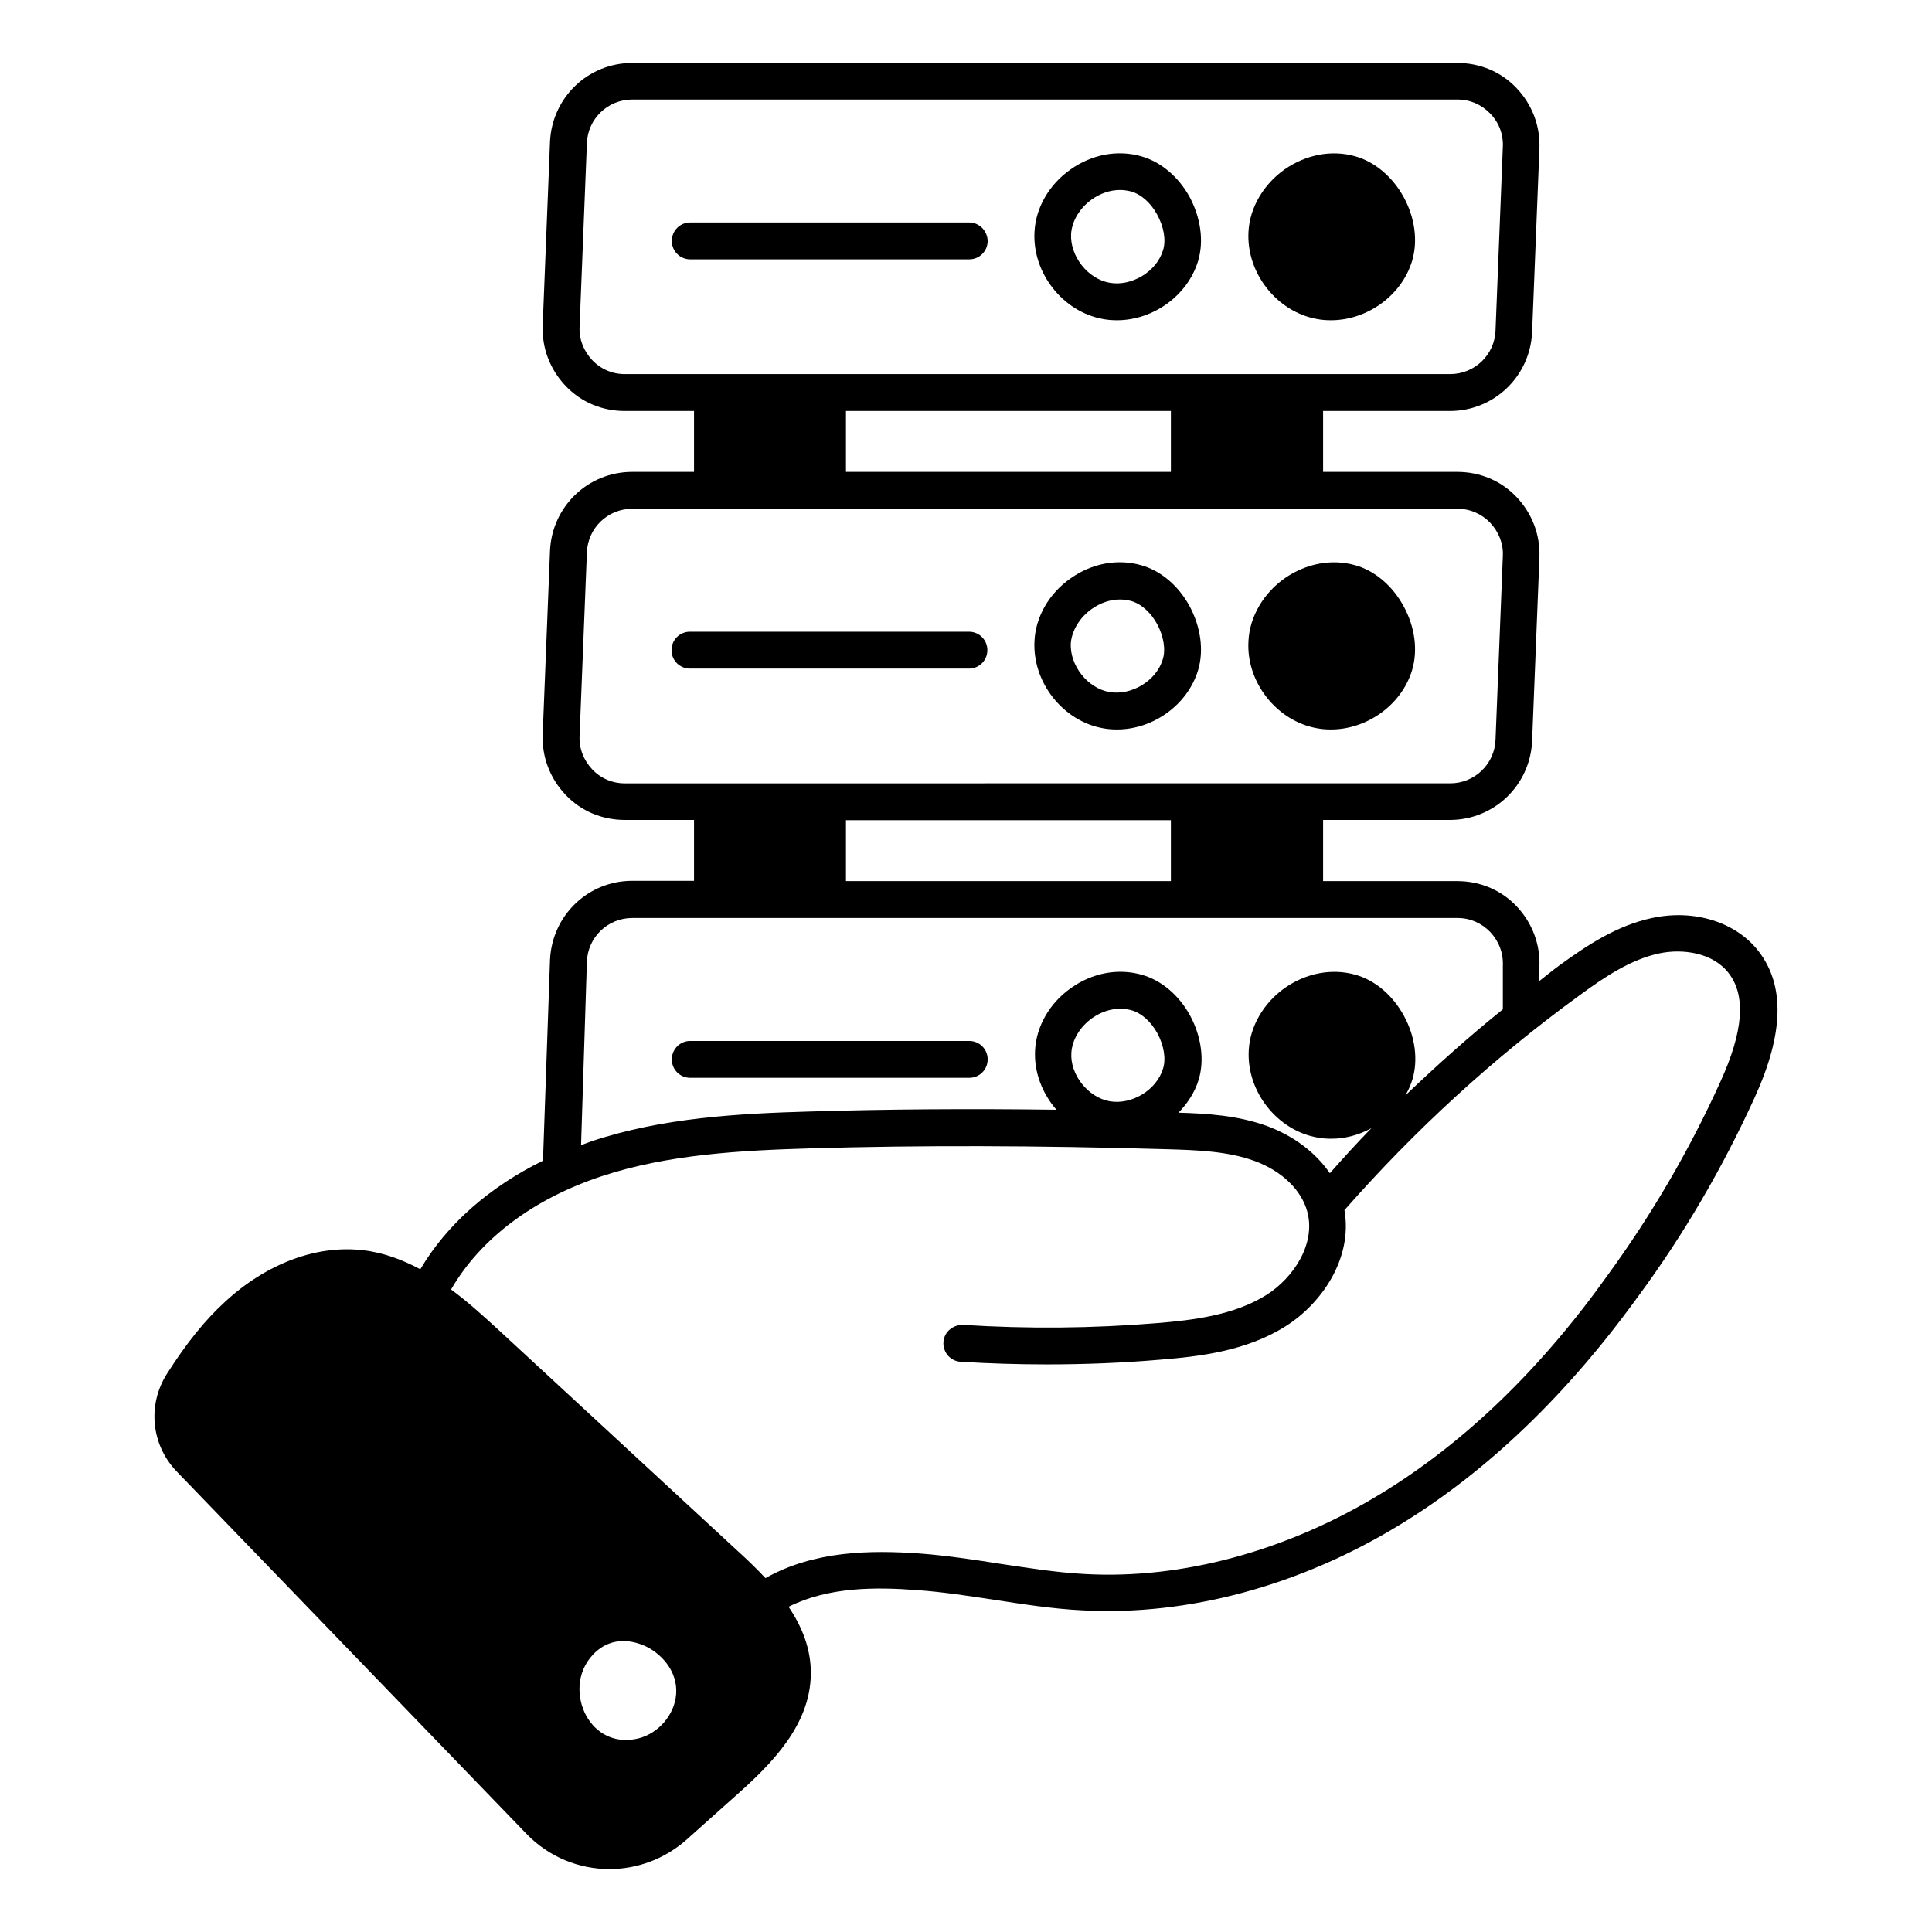 <?xml version="1.0" encoding="UTF-8"?>
<svg width="1200pt" height="1200pt" version="1.1" viewBox="0 0 1200 1200" xmlns="http://www.w3.org/2000/svg">
 <path d="m602 138.18h-173.27c-6.363 0-11.453 5.09-11.453 11.453s5.09 11.453 11.453 11.453h173.27c6.363 0 11.453-5.09 11.453-11.453-0.18-6.363-5.269-11.453-11.453-11.453z"/>
 <path d="m841.82 97.09c-14.727-4.184-30.727-1.09-44 8.184-13.09 9.273-21.637 23.816-22.363 38.727-1.453 25.453 17.637 49.816 42.727 54.184 2.91 0.547 5.637 0.727 8.547 0.727 22.184 0 43.816-15.09 50.363-36.91 3.637-12.184 1.816-26.727-5.273-39.637-6.906-12.547-17.816-21.816-30-25.273z"/>
 <path d="m708.91 97.09c-14.727-4.184-30.727-1.273-44 8.184-13.273 9.273-21.637 23.816-22.363 38.727-1.453 25.453 17.637 49.816 42.727 54.184 2.91 0.547 5.637 0.727 8.547 0.727 22.184 0 43.816-15.09 50.363-36.91 3.637-12.184 1.637-26.727-5.273-39.637-6.91-12.547-17.82-21.816-30-25.273zm13.453 58.363c-4 13.273-19.453 22.547-33.09 20.184-13.637-2.363-24.727-16.547-24-30.363 0.547-8 5.273-16 12.91-21.453 5.453-3.816 11.453-5.816 17.453-5.816 2.363 0 4.727 0.363 6.91 0.91 6.363 1.816 12.184 7.09 16.184 14.363 4.18 7.633 5.633 15.996 3.633 22.176z"/>
 <path d="m613.27 403.82c0-6.363-5.09-11.453-11.453-11.453h-173.27c-6.363 0-11.453 5.09-11.453 11.453 0 6.363 5.09 11.453 11.453 11.453h173.27c6.363 0.004 11.453-5.086 11.453-11.453z"/>
 <path d="m818.18 452.36c2.91 0.547 5.637 0.727 8.547 0.727 22.184 0 43.816-15.09 50.363-36.91 3.637-12.184 1.816-26.727-5.273-39.637-6.91-12.727-17.816-22-30-25.453-14.727-4.184-30.727-1.09-44 8.184-13.09 9.273-21.637 23.816-22.363 38.727-1.641 25.637 17.633 50 42.727 54.363z"/>
 <path d="m685.27 452.36c2.91 0.547 5.637 0.727 8.547 0.727 22.184 0 43.816-15.09 50.363-36.91 3.637-12.184 1.637-26.727-5.273-39.637-6.91-12.727-17.816-22-30-25.453-14.727-4.184-30.727-1.273-44 8.184-13.273 9.273-21.637 23.816-22.363 38.727-1.457 25.637 17.637 50 42.727 54.363zm-7.09-74.18c5.453-3.816 11.453-5.816 17.453-5.816 2.363 0 4.727 0.363 6.91 0.91 6.363 1.816 12.184 7.09 16.184 14.363 4 7.453 5.453 15.816 3.453 22-4 13.273-19.453 22.547-33.09 20.184s-24.727-16.547-24-30.363c0.723-8.008 5.633-16.008 13.09-21.277z"/>
 <path d="m428.73 669.45h173.27c6.363 0 11.453-5.09 11.453-11.453s-5.09-11.453-11.453-11.453h-173.27c-6.363 0-11.453 5.09-11.453 11.453s5.09 11.453 11.453 11.453z"/>
 <path d="m1089.8 681.82c18.184-39.816 18.91-69.637 2.547-90.91-14-18.184-40-26.363-66.184-20.727-22.184 4.727-40.547 17.09-57.637 29.453-4.184 3.09-8.184 6.363-12.363 9.637v-8.91c0.547-14-4.547-27.273-14.184-37.453-9.637-10.184-22.727-15.637-36.91-15.637l-83.27 0.004v-21.273-16.727h78.727c27.453 0 49.816-21.453 51.09-48.91l4.547-114.18c0.547-14-4.547-27.273-14.184-37.453-9.637-10.184-22.727-15.637-36.91-15.637h-83.27v-21.09-16.727h78.727c27.453 0 49.816-21.453 51.09-48.91l4.547-114.18c0.547-14-4.547-27.273-14.184-37.453-9.637-10.184-22.727-15.637-36.91-15.637h-512.36c-27.453 0-49.816 21.453-51.09 48.91l-4.547 114.18c-0.547 14 4.547 27.273 14.184 37.453 9.637 10.184 22.727 15.637 36.91 15.637h42.91v17.816 20h-38.367c-27.453 0-49.816 21.453-51.09 48.91l-4.547 114.18c-0.547 14 4.547 27.273 14.184 37.453 9.637 10.184 22.727 15.637 36.91 15.637h42.91v17.637 20.184l-38.367-0.004c-27.453 0-49.816 21.453-51.09 49.09l-4.363 124.73c-33.273 16.363-59.637 39.453-76.184 67.453-10.91-5.816-22.727-10.363-35.453-11.816-28.91-3.453-60 8.184-85.816 32-12.363 11.273-23.816 25.453-36 44.547-12.363 19.273-10 44.184 5.816 60.727l217.27 225.09c14.184 14.727 32.91 22 51.637 22 16.91 0 34-6 47.816-18.184l30.727-27.453c22.363-19.816 46.184-43.816 46.547-75.453 0.184-15.637-5.453-29.453-13.816-41.816 24.547-12.363 53.816-12.363 79.816-10.363 15.816 1.09 32.184 3.637 47.816 6 17.816 2.727 36.184 5.637 54.727 6.547 65.453 3.637 135.64-15.273 197.82-53.453 53.816-32.91 103.45-80.547 147.45-141.45 28.367-38.367 52.551-80.004 72.367-123.46zm-564.36-154.73v-17.637h201.82v17.637 20.184h-201.82v-20.184zm0-254v-17.816h201.82v17.816 20h-201.82v-20zm-157.64-49.453c-5.273-5.637-8.184-12.91-7.816-20.547l4.547-114.18c0.547-15.09 12.91-27.09 28.184-27.09h512.55c7.816 0 14.91 3.09 20.363 8.727s8.184 12.91 7.816 20.547l-4.547 114.18c-0.547 15.09-12.91 27.09-28.184 27.09h-512.73c-7.637 0-14.91-3.09-20.184-8.727zm0 254.18c-5.273-5.637-8.184-12.91-7.816-20.547l4.547-114.18c0.547-15.09 12.91-27.09 28.184-27.09h512.55c7.816 0 14.91 3.09 20.363 8.727 5.273 5.637 8.184 12.91 7.816 20.547l-4.547 114.18c-0.547 15.09-12.91 27.09-28.184 27.09h-161.82l-224.91 0.004h-126c-7.637 0-14.91-3.094-20.184-8.73zm-3.269 119.46c0.547-15.09 12.91-27.09 28.184-27.09h512.55c7.816 0 14.91 3.09 20.363 8.727 5.273 5.637 8.184 12.91 7.816 21.09v26.91c-21.09 16.91-41.09 34.91-60.547 53.453 1.816-3.09 3.273-6.363 4.363-9.816 3.637-12.184 1.816-26.727-5.273-39.637-6.91-12.727-17.816-22-30-25.453-14.727-4.184-30.727-1.09-44 8.184-13.09 9.273-21.637 23.816-22.363 38.727-1.453 25.453 17.637 49.816 42.727 54.184 2.91 0.547 5.637 0.727 8.547 0.727 8.727 0 17.273-2.363 24.91-6.547-8.91 9.09-17.453 18.547-25.816 28-8.547-12.547-22-22.91-38.363-29.09-18.547-6.91-38-8-55.637-8.547 5.637-5.816 10.184-12.727 12.547-20.547 3.637-12.184 1.637-26.727-5.273-39.637-6.91-12.727-17.816-22-30-25.453-14.727-4.184-30.727-1.273-44 8.184-13.273 9.273-21.637 23.816-22.363 38.727-0.727 13.637 4.547 26.91 13.273 36.91-54.363-0.727-105.09-0.363-153.09 1.09-44.547 1.273-91.637 3.816-135.82 18.547-2.184 0.727-4.184 1.637-6.363 2.363zm300.91 56.543c0.547-8 5.273-16 12.91-21.453 5.453-3.816 11.453-5.816 17.453-5.816 2.363 0 4.727 0.363 6.91 0.91 6.363 1.816 12.184 7.09 16.184 14.363 4 7.453 5.453 15.816 3.453 22-4 13.273-19.453 22.547-33.09 20.184-13.457-2.367-24.727-16.551-23.82-30.188zm-301.45 411.64c-5.637-10.547-6.547-26.363 4.547-38 6.184-6.363 12.91-8.184 18.727-8.184 6.363 0 11.816 2.363 14.184 3.453 10.91 5.453 20.727 17.453 18.184 32.184-2.184 12.547-12.727 23.09-25.09 25.273-12.734 2.367-24.188-3.09-30.551-14.727zm494.18-138c-58.363 35.816-124 53.637-184.55 50.184-17.453-0.91-35.273-3.816-52.547-6.363-16.184-2.547-32.91-5.09-49.637-6.363-30.727-2.184-65.637-1.816-96 15.273-5.453-5.816-11.273-11.453-16.91-16.547l-148.91-137.64c-8.547-7.816-18.363-16.91-29.453-25.09 18.184-31.453 51.09-56.363 93.637-70.363 41.273-13.637 86.547-16 129.45-17.273 67.816-2 140.55-1.816 222.36 0.547 17.273 0.547 36.727 1.09 53.637 7.273 16.91 6.184 29.09 18 32.727 31.453 5.453 20.184-8.727 41.273-25.453 51.816-20 12.547-45.637 15.637-68 17.453-39.816 3.273-80.363 3.637-120.36 1.09-6.184-0.184-11.816 4.363-12.184 10.727-0.363 6.363 4.363 11.816 10.727 12.184 17.816 1.09 35.637 1.637 53.453 1.637 23.453 0 46.91-0.91 70.184-2.91 25.09-2 54-5.453 78.363-20.91 21.816-13.816 41.637-41.637 36.363-72 43.816-49.816 92.91-94.91 146.55-133.82 14.91-10.91 31.09-21.816 48.91-25.637 14.547-3.09 33.453-0.547 43.273 12.363 10.727 14 9.09 36-5.273 67.453-19.09 42.184-42.547 82.363-69.816 119.82-41.816 58.734-89.273 104.37-140.54 135.64z"/>
</svg>
